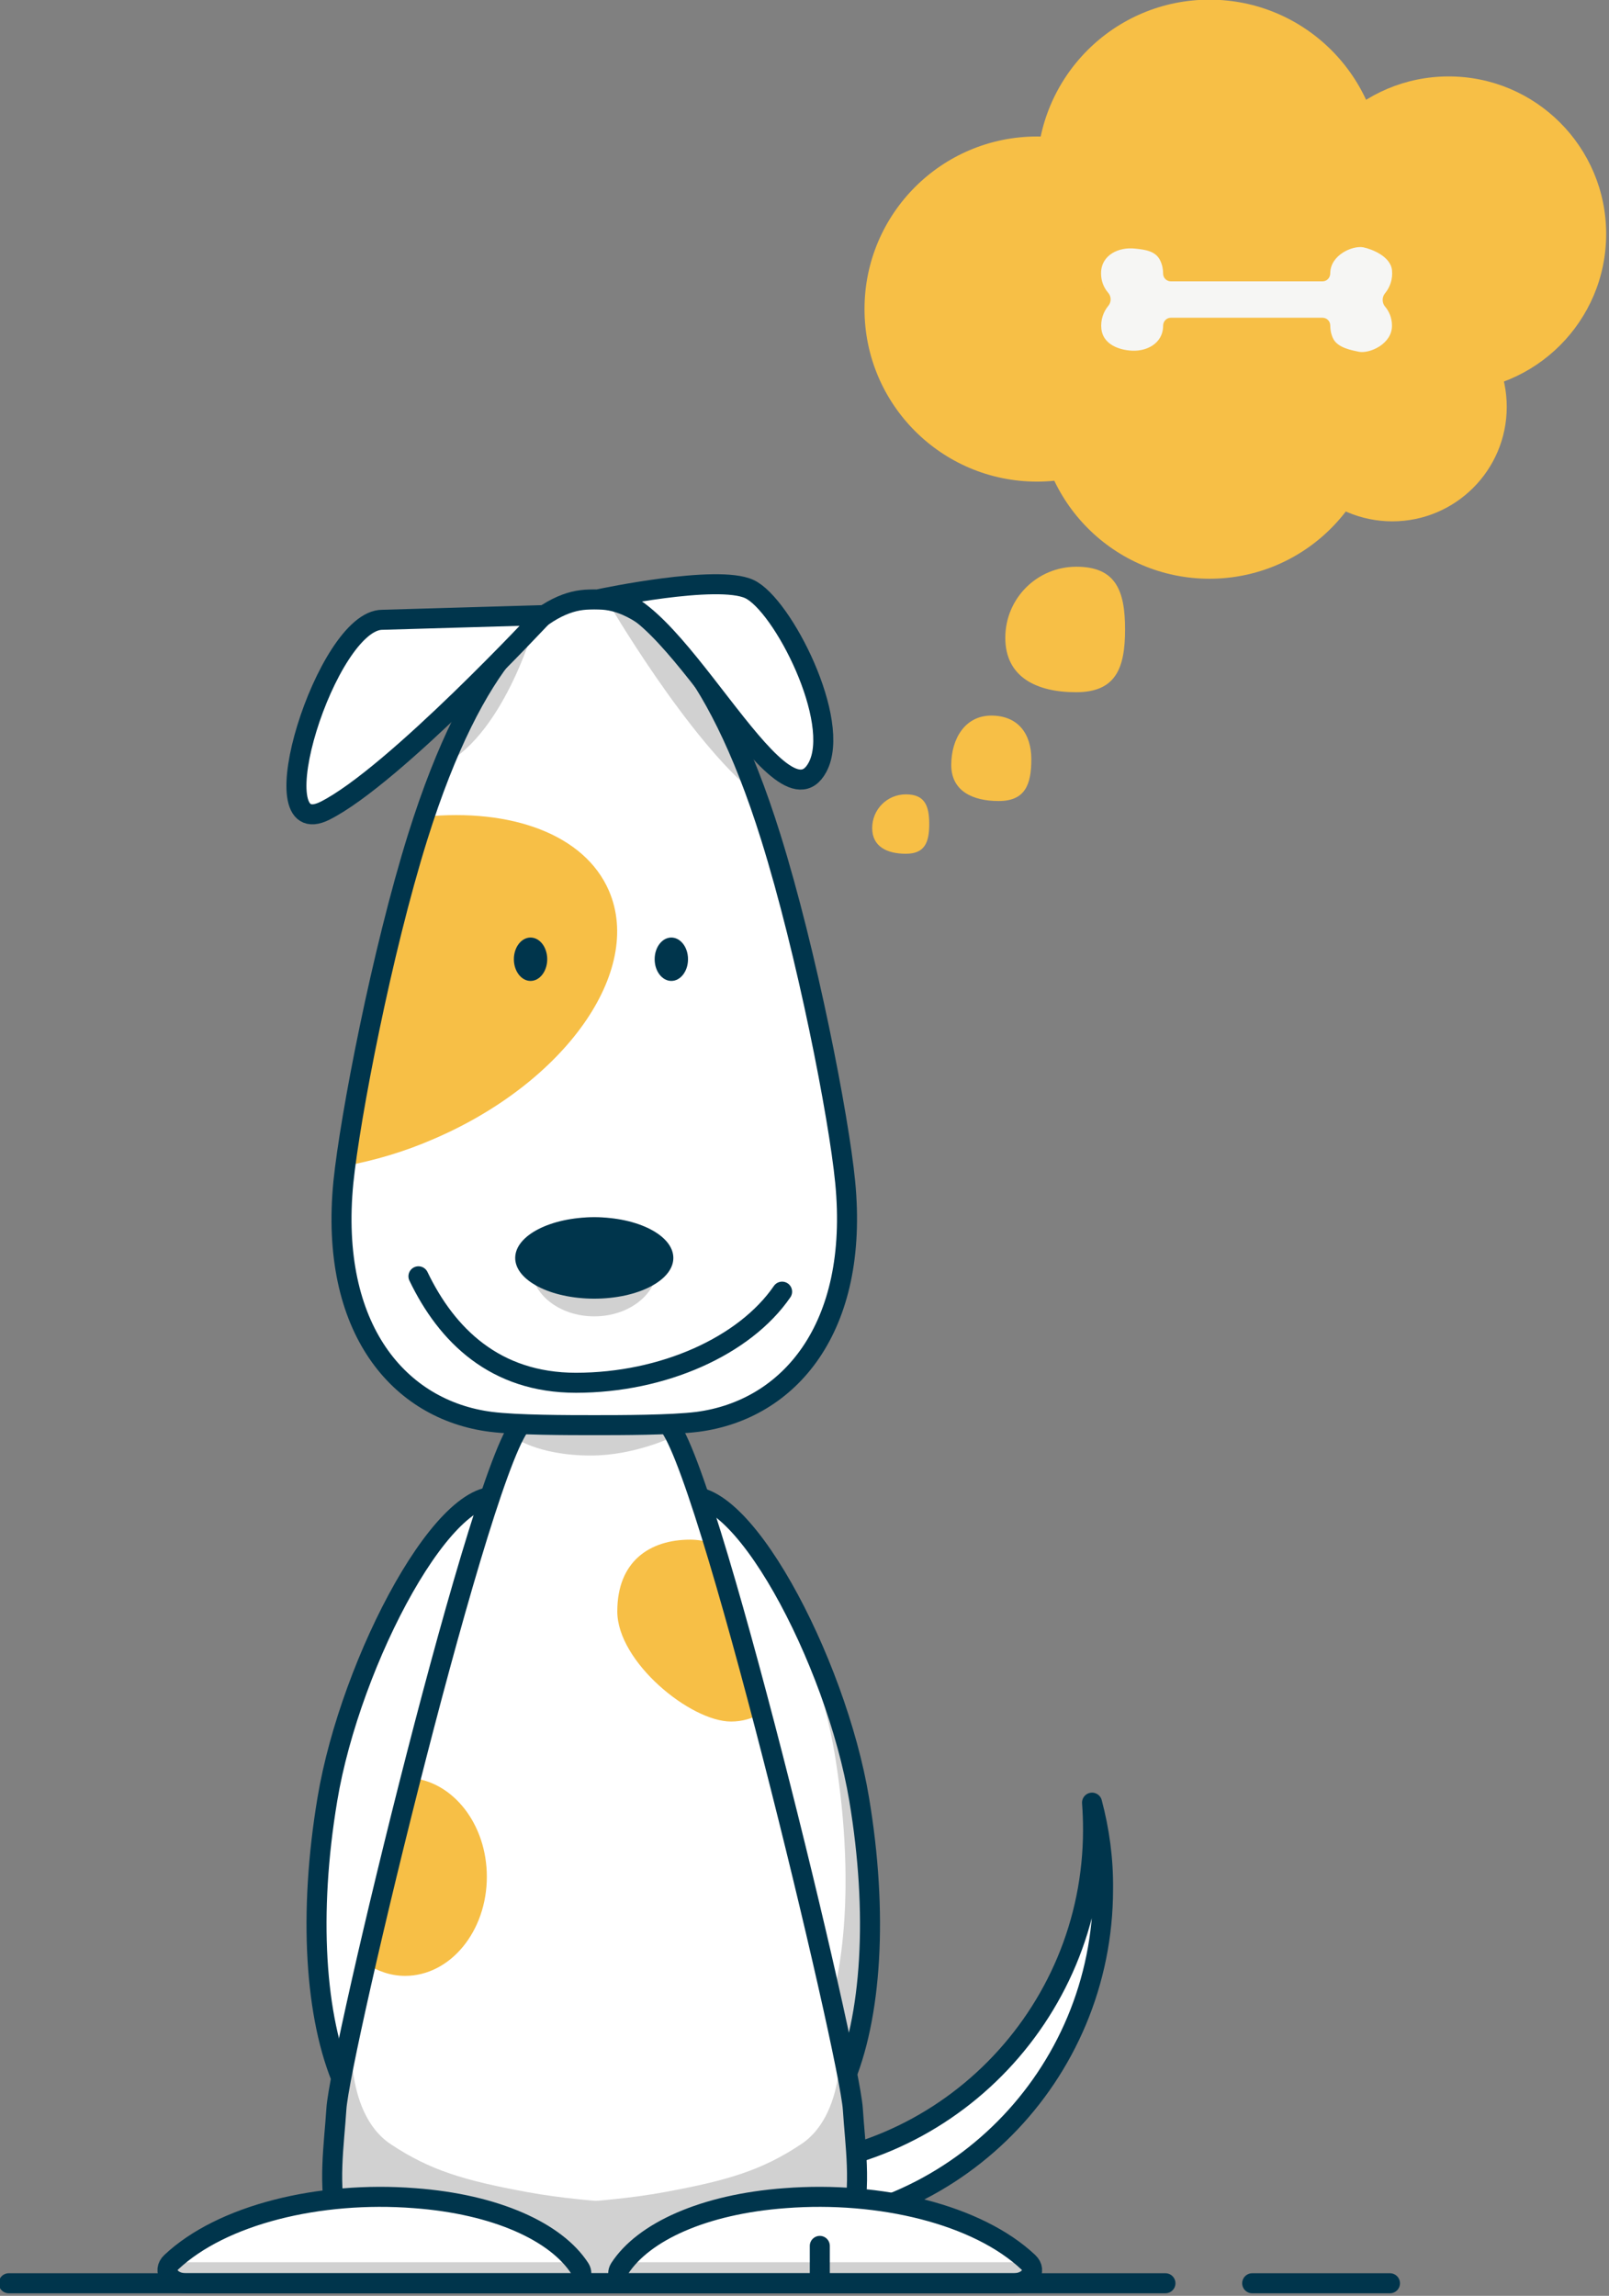 <?xml version="1.0" encoding="UTF-8" standalone="no"?>
<!-- Created with Inkscape (http://www.inkscape.org/) -->

<svg
   width="47.745mm"
   height="68.099mm"
   viewBox="0 0 47.745 68.099"
   version="1.1"
   id="svg1847"
   xmlns="http://www.w3.org/2000/svg"
   xmlns:svg="http://www.w3.org/2000/svg">
  <rect x="0" y="0" width="47.745" height="68.099" fill="#808080" stroke="none"/>
  <defs
     id="defs1844" />
  <g
     id="layer6"
     style="display:inline"
     transform="translate(-256.587,-149.734)">
    <g
       id="g1901"
       transform="matrix(0.099,0,0,0.099,218.009,139.824)"
       style="display:inline">
      <path
         id="XMLID_72_-0"
         class="st4"
         d="m 495.2,625.8 c 2.9,-17.4 9.8,-37.4 18,-54.1 -11.4,18.6 -21.7,45.1 -25.4,67.5 -5.7,34.1 -3.8,65.4 4.9,85.3 l 5.2,-18.8 C 491.1,685.8 490,657 495.2,625.8 Z"
         style="fill:#d1d1d1" />
      <line
         id="XMLID_23_-03"
         class="st3"
         x1="503.4"
         y1="773"
         x2="503.4"
         y2="784"
         style="fill:none;stroke:#00354c;stroke-width:6;stroke-linecap:round;stroke-linejoin:round;stroke-miterlimit:10" />
      <line
         id="XMLID_66_-4"
         class="st3"
         x1="765"
         y1="784.2"
         x2="806.3"
         y2="784.2"
         style="fill:none;stroke:#00354c;stroke-width:6;stroke-linecap:round;stroke-linejoin:round;stroke-miterlimit:10" />
      <circle
         id="XMLID_16_-92"
         class="st6"
         cx="700.5"
         cy="192.7"
         r="51.7"
         style="fill:#f7bf46" />
      <circle
         id="XMLID_33_-7"
         class="st6"
         cx="752.2"
         cy="151.7"
         r="51.7"
         style="fill:#f7bf46" />
      <circle
         id="XMLID_123_"
         class="st6"
         cx="823.9"
         cy="170.2"
         r="47.2"
         style="fill:#f7bf46" />
      <circle
         id="XMLID_126_"
         class="st6"
         cx="752.2"
         cy="222"
         r="51.5"
         style="fill:#f7bf46" />
      <circle
         id="XMLID_124_"
         class="st6"
         cx="807"
         cy="222"
         r="34.3"
         style="fill:#f7bf46" />
      <path
         id="XMLID_125_-4"
         class="st6"
         d="m 698.8,327.6 c 0,7.8 -2,12.5 -9.8,12.5 -7.8,0 -14.2,-3 -14.2,-10.8 0,-7.8 4.1,-14.8 12,-14.8 7.9,0 12,5.3 12,13.1 z"
         style="fill:#f7bf46" />
      <path
         id="XMLID_130_"
         class="st6"
         d="m 726.9,288.7 c 0,11.8 -2.9,18.8 -14.7,18.8 -11.8,0 -21.2,-4.5 -21.2,-16.3 0,-11.8 9.5,-21.3 21.3,-21.3 11.8,0 14.6,7.1 14.6,18.8 z"
         style="fill:#f7bf46" />
      <path
         id="XMLID_31_-2"
         class="st0"
         d="m 717,640.2 c 0.2,2.7 0.3,5.4 0.3,8.1 0,55.9 -45,101.3 -100.5,101.3 -46.6,0 -85.8,-32 -97.2,-75.4 4.1,52.1 47.4,93.2 100.2,93.2 55.5,0 100.5,-45.3 100.5,-101.3 0.1,-9 -1.1,-17.6 -3.3,-25.9 z"
         style="fill:#ffffff" />
      <path
         id="XMLID_17_-52"
         class="st3"
         d="m 717,640.2 c 0.2,2.7 0.3,5.4 0.3,8.1 0,55.9 -45,101.3 -100.5,101.3 -46.6,0 -85.8,-32 -97.2,-75.4 4.1,52.1 47.4,93.2 100.2,93.2 55.5,0 100.5,-45.3 100.5,-101.3 0.1,-9 -1.1,-17.6 -3.3,-25.9 z"
         style="fill:none;stroke:#00354c;stroke-width:6;stroke-linecap:round;stroke-linejoin:round;stroke-miterlimit:10" />
      <path
         id="XMLID_28_-4"
         class="st0"
         d="m 541.3,549.2 c -17,-7.6 -46.6,48.4 -53.5,90 -5.7,34.1 -3.8,65.4 4.9,85.3 z"
         style="fill:#ffffff" />
      <path
         id="XMLID_1_-4"
         class="st3"
         d="m 541.3,549.2 c -17,-7.6 -46.6,48.4 -53.5,90 -5.7,34.1 -3.8,65.4 4.9,85.3 z"
         style="fill:none;stroke:#00354c;stroke-width:6;stroke-linecap:round;stroke-linejoin:round;stroke-miterlimit:10" />
      <path
         id="XMLID_68_-38"
         class="st0"
         d="m 593.7,549.2 c 17,-7.6 46.6,48.4 53.5,90 5.7,34.1 3.8,65.4 -4.9,85.3 z"
         style="fill:#ffffff" />
      <path
         id="XMLID_56_-6"
         class="st4"
         d="m 639.9,625.8 c -2.9,-17.4 -9.8,-37.4 -18,-54.1 11.4,18.6 21.7,45.1 25.4,67.5 5.7,34.1 3.8,65.4 -4.9,85.3 l -5.2,-18.8 c 6.8,-19.9 7.8,-48.7 2.7,-79.9 z"
         style="fill:#d1d1d1" />
      <path
         id="XMLID_54_-0"
         class="st3"
         d="m 593.7,549.2 c 17,-7.6 46.6,48.4 53.5,90 5.7,34.1 3.8,65.4 -4.9,85.3 z"
         style="fill:none;stroke:#00354c;stroke-width:6;stroke-linecap:round;stroke-linejoin:round;stroke-miterlimit:10" />
      <path
         id="XMLID_18_-89"
         class="st0"
         d="M 645.3,732 C 644.2,715.4 601,535.2 589.3,526.2 h -21.1 -21.7 c -11.7,9 -55,189.1 -56,205.8 -1.3,20.7 -8.1,52.2 31.2,52.2 h 46.5 46 c 39.2,0 32.4,-31.5 31.1,-52.2 z"
         style="fill:#ffffff" />
      <path
         id="XMLID_20_-2"
         class="st4"
         d="m 495.2,706.5 c 0,0 -3.1,26.4 11.7,36.1 11.6,7.7 21.8,10.8 40.9,14.3 10.3,1.9 21.5,2.7 21.5,2.7 l 1.2,23.7 -81.4,0.6 c 0,0 -1.4,-33.3 0.6,-43.3 2,-9.9 3,-26.5 5.5,-34.1 z"
         style="fill:#d1d1d1" />
      <path
         id="XMLID_5_-2"
         class="st4"
         d="m 641.4,706.5 c 0,0 3.1,26.4 -11.7,36.1 -11.6,7.7 -21.8,10.8 -40.9,14.3 -10.3,1.9 -21.5,2.7 -21.5,2.7 l -1.2,23.7 81.4,0.6 c 0,0 1.4,-33.3 -0.6,-43.3 -2,-9.9 -3,-26.5 -5.5,-34.1 z"
         style="fill:#d1d1d1" />
      <path
         id="XMLID_64_"
         class="st6"
         d="m 603.6,562.5 c -2.5,-0.7 -4.9,-1.1 -7,-1.1 -12.2,0 -21.9,6.5 -21.9,21.5 0,15.1 21.9,33 34.1,33 3.3,0 6.4,-0.9 9.2,-2.5 -4.9,-18.4 -9.9,-36.2 -14.4,-50.9 z"
         style="fill:#f7bf46" />
      <path
         id="XMLID_58_-3"
         class="st6"
         d="m 511.1,692.1 c 13.5,0 24.5,-13.3 24.5,-29.7 0,-15.7 -10.1,-28.6 -22.9,-29.6 -5,19.6 -9.7,39 -13.5,55.5 3.6,2.4 7.6,3.8 11.9,3.8 z"
         style="fill:#f7bf46" />
      <path
         id="XMLID_46_-1"
         class="st4"
         d="m 543.4,530.5 c 0,0 7.1,5.7 23.4,5.7 13.2,0 24.8,-5.7 24.8,-5.7 l -1,-3.9 h -46.5 z"
         style="fill:#d1d1d1" />
      <path
         id="XMLID_4_-8"
         class="st3"
         d="M 645.3,732 C 644.2,715.4 601,535.2 589.3,526.2 h -21.1 -21.7 c -11.7,9 -55,189.1 -56,205.8 -1.3,20.7 -8.1,52.2 31.2,52.2 h 46.5 46 c 39.2,0 32.4,-31.5 31.1,-52.2 z"
         style="fill:none;stroke:#00354c;stroke-width:6;stroke-linecap:round;stroke-linejoin:round;stroke-miterlimit:10" />
      <path
         id="XMLID_9_-3"
         class="st0"
         d="m 643,454.2 c -1.9,-19.5 -11.5,-68.8 -22.3,-103.3 -17.2,-55.1 -37.4,-69.5 -49.1,-71 -1.2,-0.2 -3.8,-0.2 -3.8,-0.2 0,0 -2.5,0 -3.8,0.2 -11.7,1.4 -31.8,15.7 -49.1,70.9 -10.8,34.5 -20.3,83.9 -22.3,103.5 -4.3,44 16.8,68.3 44.2,71.8 7.8,1 23.2,1 31,1 7.7,0 23.1,0 31,-1 27.3,-3.6 48.5,-27.9 44.2,-71.9 z"
         style="fill:#ffffff" />
      <ellipse
         id="XMLID_49_"
         class="st4"
         cx="567.8"
         cy="479.6"
         rx="18.9"
         ry="14.9"
         style="fill:#d1d1d1" />
      <path
         id="XMLID_55_-4"
         class="st4"
         d="m 550.5,285.5 c 0,0 -9,33.9 -27.8,43.7 4.8,-10.8 11.3,-23.7 11.3,-23.7 0,0 11.2,-18.5 16.5,-20 z"
         style="fill:#d1d1d1" />
      <path
         id="XMLID_53_-2"
         class="st4"
         d="m 571.6,280 c 0,0 24.4,42 44.7,58.1 0,0 -4.6,-29.8 -9.1,-38.8 -4.5,-9 -26.5,-22.1 -35.6,-19.3 z"
         style="fill:#d1d1d1" />
      <path
         id="XMLID_15_-2"
         class="st6"
         d="m 519.8,441.3 c 39.3,-16.9 62.8,-50.2 52.4,-74.3 -7.3,-16.9 -29.3,-24.8 -55.3,-22.2 -0.6,1.9 -1.3,3.9 -1.9,6 -10,32 -18.9,76.7 -21.7,98.6 8.6,-1.6 17.6,-4.2 26.5,-8.1 z"
         style="fill:#f7bf46" />
      <path
         id="XMLID_14_-45"
         class="st3"
         d="m 624.1,487.1 c -11.2,16.3 -35.7,27.3 -61.8,27.3 -24.2,0 -38.7,-14.2 -47.2,-31.9"
         style="fill:none;stroke:#00354c;stroke-width:6;stroke-linecap:round;stroke-linejoin:round;stroke-miterlimit:10" />
      <ellipse
         id="XMLID_7_-1"
         class="st2"
         cx="567.8"
         cy="477"
         rx="23.7"
         ry="12.2"
         style="fill:#00354c" />
      <path
         id="XMLID_2_-7"
         class="st0"
         d="m 697.9,777.9 c -15.2,-14.3 -44.4,-21.4 -72.9,-19.2 -24.4,1.8 -42.5,10.1 -49.6,21.1 -1.2,1.9 0.3,4.4 2.6,4.4 h 115.5 c 4.5,0 7.2,-3.7 4.4,-6.3 z"
         style="fill:#ffffff" />
      <path
         id="XMLID_50_-5"
         class="st4"
         d="m 697.1,777.7 c -0.3,0.1 -0.7,0.2 -1.1,0.2 H 580.5 c -1.4,0 -2.6,-0.3 -3.5,-0.9 -0.3,0.3 -0.7,0.6 -1,0.9 -2.8,2.6 -0.1,6.3 4.5,6.3 H 696 c 2.3,0 3.8,-2.6 2.6,-4.4 -0.5,-0.8 -1,-1.5 -1.5,-2.1 z"
         style="fill:#d1d1d1" />
      <path
         id="XMLID_19_-7"
         class="st3"
         d="m 697.9,777.9 c -15.2,-14.3 -44.4,-21.4 -72.9,-19.2 -24.4,1.8 -42.5,10.1 -49.6,21.1 -1.2,1.9 0.3,4.4 2.6,4.4 h 115.5 c 4.5,0 7.2,-3.7 4.4,-6.3 z"
         style="fill:none;stroke:#00354c;stroke-width:6;stroke-linecap:round;stroke-linejoin:round;stroke-miterlimit:10" />
      <line
         id="XMLID_8_-1"
         class="st3"
         x1="635.4"
         y1="773"
         x2="635.4"
         y2="784"
         style="fill:none;stroke:#00354c;stroke-width:6;stroke-linecap:round;stroke-linejoin:round;stroke-miterlimit:10" />
      <path
         id="XMLID_25_-6"
         class="st0"
         d="m 441,777.9 c 15.2,-14.3 44.4,-21.4 72.9,-19.2 24.4,1.8 42.5,10.1 49.6,21.1 1.2,1.9 -0.3,4.4 -2.6,4.4 H 445.4 c -4.5,0 -7.2,-3.7 -4.4,-6.3 z"
         style="fill:#ffffff" />
      <path
         id="XMLID_67_-9"
         class="st4"
         d="m 562.1,777.7 c -0.3,0.1 -0.7,0.2 -1.1,0.2 H 445.5 c -1.4,0 -2.6,-0.3 -3.5,-0.9 -0.3,0.3 -0.7,0.6 -1,0.9 -2.8,2.6 -0.1,6.3 4.5,6.3 H 561 c 2.3,0 3.8,-2.6 2.6,-4.4 -0.5,-0.8 -1,-1.5 -1.5,-2.1 z"
         style="fill:#d1d1d1" />
      <path
         id="XMLID_24_-8"
         class="st3"
         d="m 441,777.9 c 15.2,-14.3 44.4,-21.4 72.9,-19.2 24.4,1.8 42.5,10.1 49.6,21.1 1.2,1.9 -0.3,4.4 -2.6,4.4 H 445.4 c -4.5,0 -7.2,-3.7 -4.4,-6.3 z"
         style="fill:none;stroke:#00354c;stroke-width:6;stroke-linecap:round;stroke-linejoin:round;stroke-miterlimit:10" />
      <path
         id="XMLID_13_-1"
         class="st3"
         d="m 643,454.2 c -1.9,-19.5 -11.5,-68.8 -22.3,-103.3 -17.2,-55.1 -37.4,-69.5 -49.1,-71 -1.2,-0.2 -3.8,-0.2 -3.8,-0.2 0,0 -2.5,0 -3.8,0.2 -11.7,1.4 -31.8,15.7 -49.1,70.9 -10.8,34.5 -20.3,83.9 -22.3,103.5 -4.3,44 16.8,68.3 44.2,71.8 7.8,1 23.2,1 31,1 7.7,0 23.1,0 31,-1 27.3,-3.6 48.5,-27.9 44.2,-71.9 z"
         style="fill:none;stroke:#00354c;stroke-width:6;stroke-linecap:round;stroke-linejoin:round;stroke-miterlimit:10" />
      <path
         id="XMLID_29_-3"
         class="st0"
         d="m 569.8,279.5 c 0,0 34.9,-7.4 44.5,-2.9 9.9,4.6 27.8,39.7 20.4,53.4 -11.3,21 -44.5,-55 -64.9,-50.5 z"
         style="fill:#ffffff" />
      <path
         id="XMLID_11_-33"
         class="st3"
         d="m 569.8,279.5 c 0,0 34.9,-7.4 44.5,-2.9 9.9,4.6 27.8,39.7 20.4,53.4 -11.3,21 -44.5,-55 -64.9,-50.5 z"
         style="fill:none;stroke:#00354c;stroke-width:6;stroke-linecap:round;stroke-linejoin:round;stroke-miterlimit:10" />
      <path
         id="XMLID_27_-7"
         class="st0"
         d="m 504.3,285.8 48.3,-1.4 c 0,0 -44.8,48.2 -65.5,58.6 -20.7,10.4 0.5,-57.3 17.2,-57.2 z"
         style="fill:#ffffff" />
      <path
         id="XMLID_12_-98"
         class="st3"
         d="m 504.3,285.8 48.3,-1.4 c 0,0 -44.8,48.2 -65.5,58.6 -20.7,10.4 0.5,-57.3 17.2,-57.2 z"
         style="fill:none;stroke:#00354c;stroke-width:6;stroke-linecap:round;stroke-linejoin:round;stroke-miterlimit:10" />
      <ellipse
         id="XMLID_3_-6"
         class="st2"
         cx="548.7"
         cy="387.5"
         rx="5"
         ry="6.5"
         style="fill:#00354c" />
      <ellipse
         id="XMLID_6_-7"
         class="st2"
         cx="590.9"
         cy="387.5"
         rx="5"
         ry="6.5"
         style="fill:#00354c" />
      <line
         id="XMLID_57_-0"
         class="st3"
         x1="392.3"
         y1="784.2"
         x2="739"
         y2="784.2"
         style="fill:none;stroke:#00354c;stroke-width:6;stroke-linecap:round;stroke-linejoin:round;stroke-miterlimit:10" />
      <path
         id="XMLID_128_"
         class="st6"
         d="m 668.2,347 c 0,5.6 -1.4,8.9 -7,8.9 -5.6,0 -10.1,-2.1 -10.1,-7.7 0,-5.6 4.5,-10.1 10.1,-10.1 5.6,0 7,3.3 7,8.9 z"
         style="fill:#f7bf46" />
      <path
         id="XMLID_21_-4"
         class="st10"
         d="m 804.8,188 c 1.5,-1.8 2.4,-4.3 2.1,-7 -0.5,-4.2 -6.2,-6.3 -8.6,-6.8 -3.2,-0.6 -9.9,2.3 -9.9,7.8 0,0 0,0 0,0 0,1.3 -1,2.4 -2.3,2.4 h -45.5 c -1.3,0 -2.3,-1.1 -2.3,-2.3 0,-1.2 -0.2,-2.5 -0.8,-3.8 -1.3,-3 -4.6,-3.4 -7.5,-3.7 -5,-0.6 -10.3,1.9 -10.3,7.4 0,2.3 0.8,4.3 2.2,5.9 0.9,1.1 0.9,2.7 0,3.8 -1.5,1.8 -2.4,4.3 -2.1,7 0.5,4.2 4.5,6 8.3,6.4 5,0.6 10.2,-2 10.2,-7.4 0,0 0,0 0,0 0,-1.3 1,-2.4 2.3,-2.4 h 45.5 c 1.3,0 2.3,1.1 2.3,2.3 0,1.2 0.2,2.5 0.8,3.8 1.3,3 6,3.7 7.8,4.1 3.2,0.6 9.9,-2.3 9.9,-7.8 0,-2.3 -0.8,-4.3 -2.2,-5.9 -0.8,-1.1 -0.8,-2.7 0.1,-3.8 z"
         style="fill:#f6f6f4" />
    </g>
  </g>
</svg>
